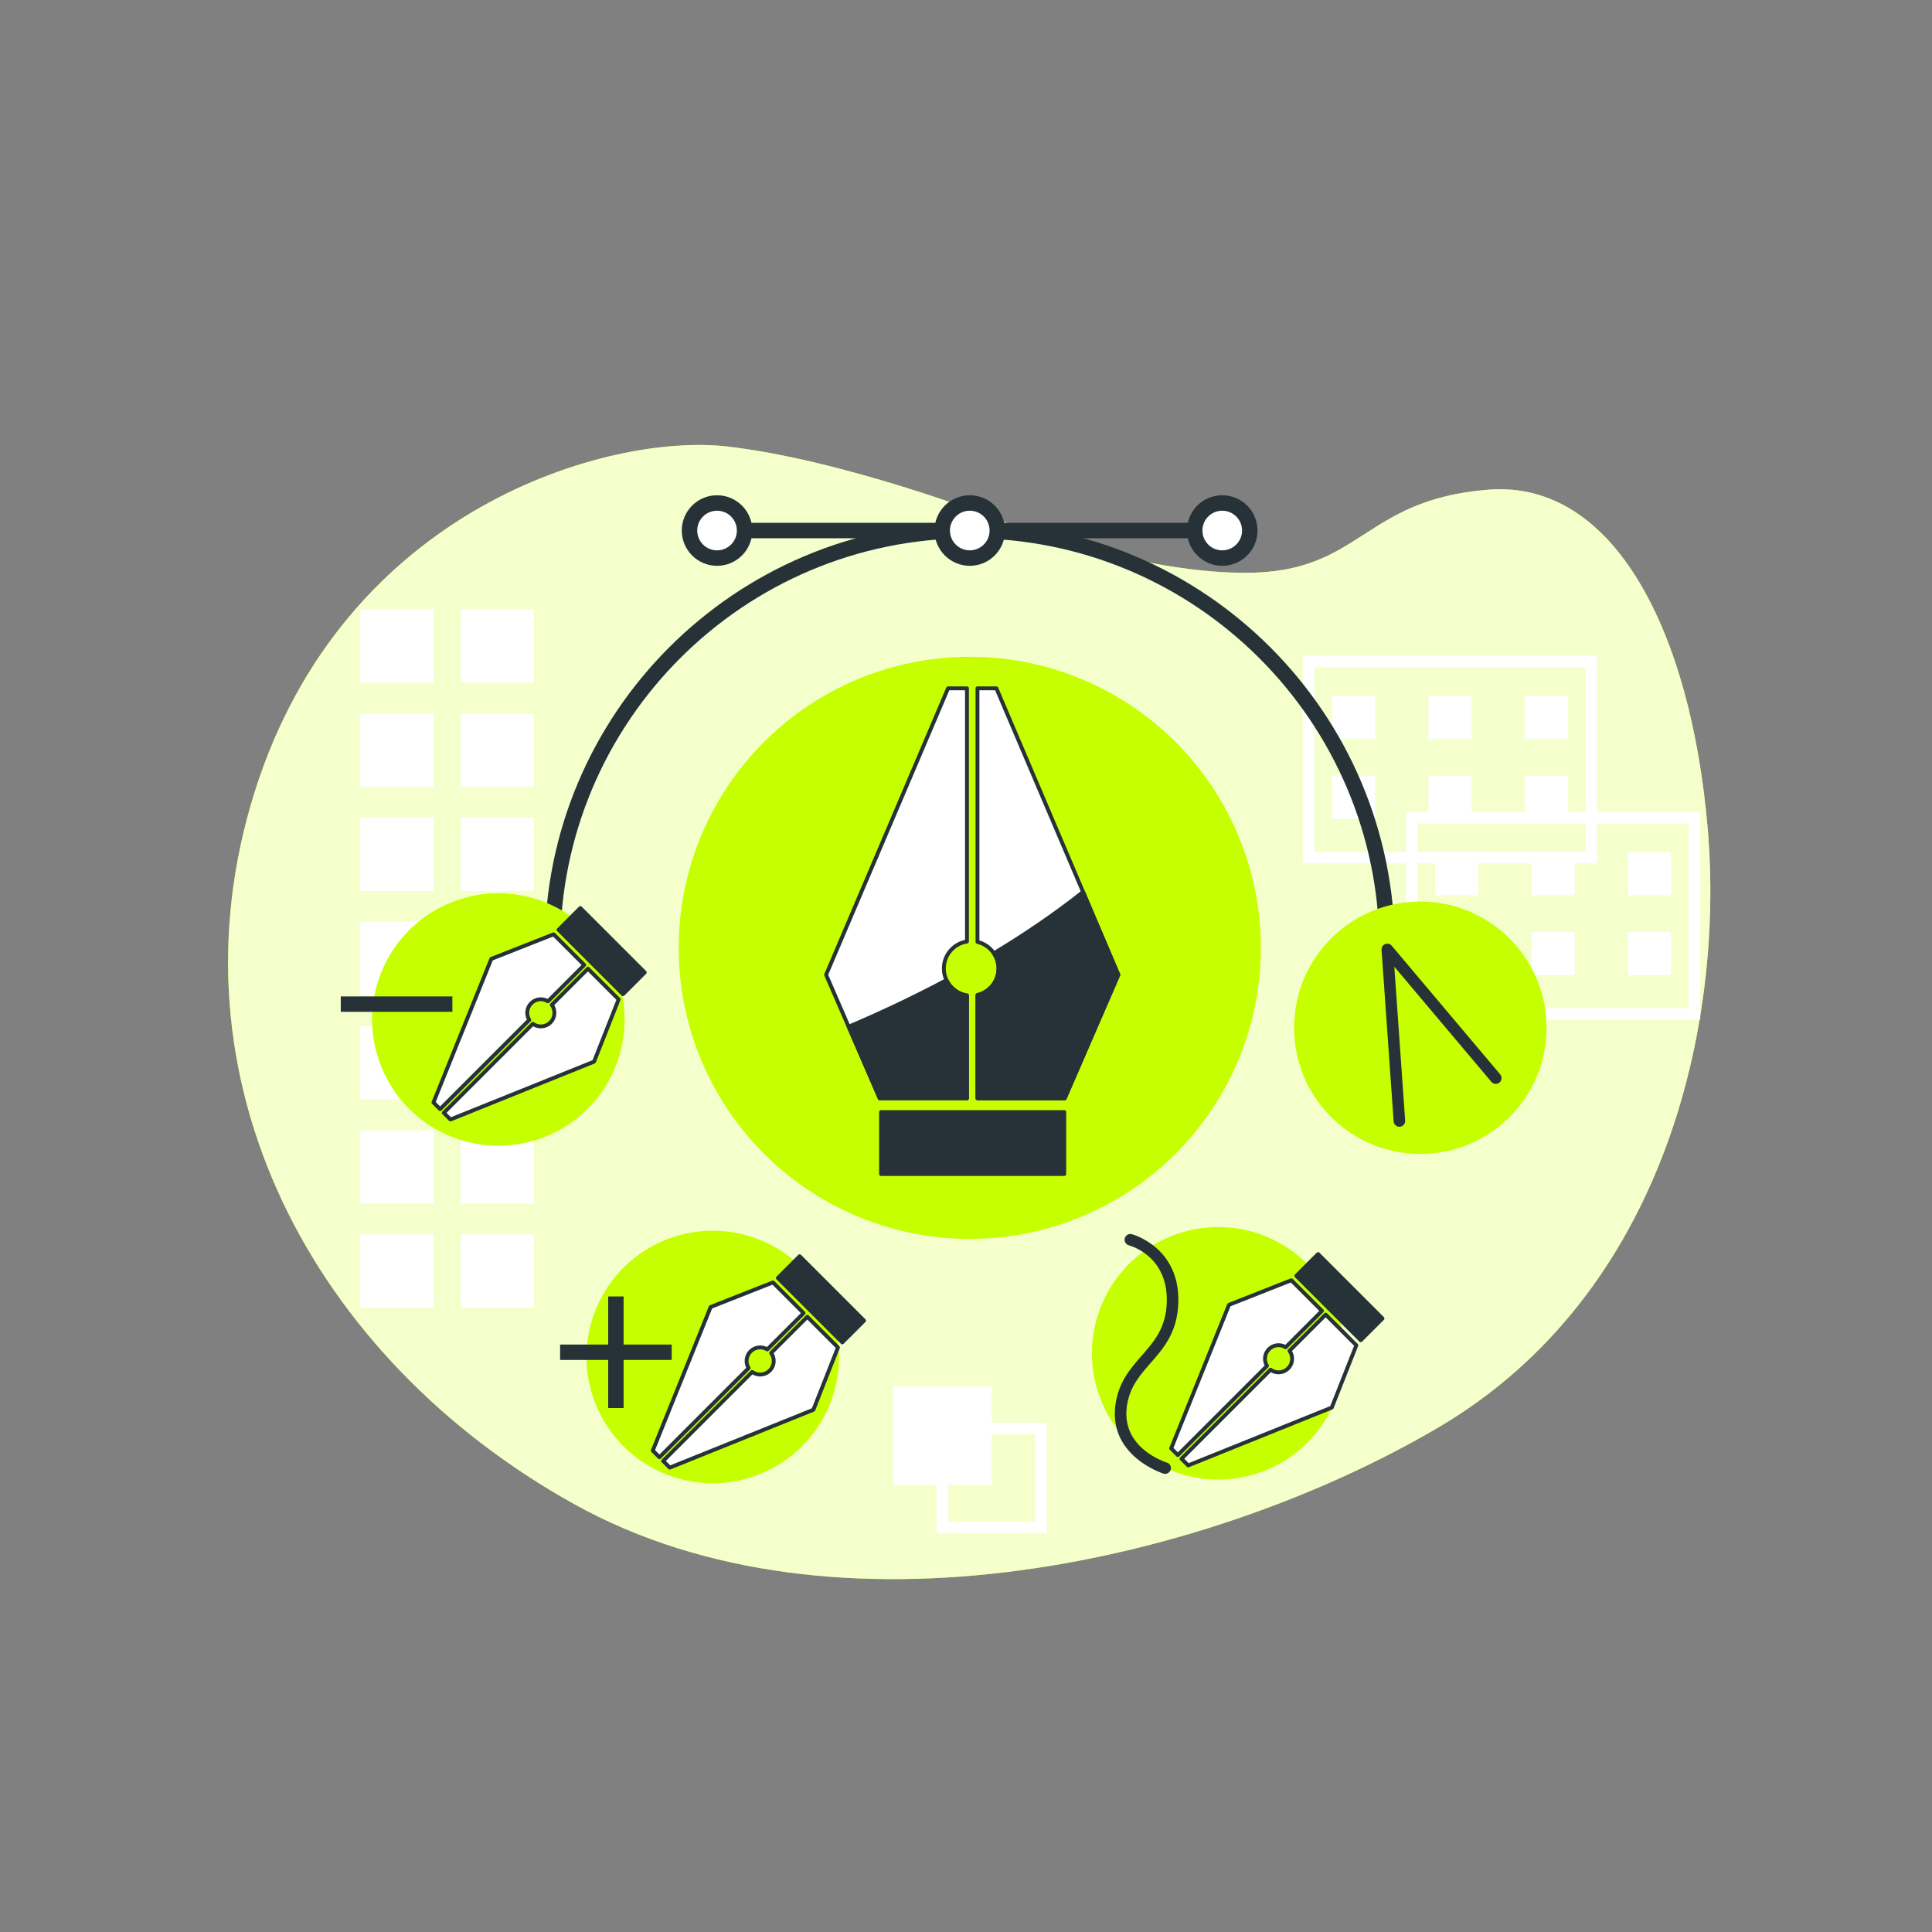 <?xml version="1.0" encoding="utf-8"?>
<!-- Generator: Adobe Illustrator 27.5.0, SVG Export Plug-In . SVG Version: 6.00 Build 0)  -->
<svg version="1.1" xmlns="http://www.w3.org/2000/svg" xmlns:xlink="http://www.w3.org/1999/xlink" x="0px" y="0px"
	 viewBox="0 0 500 500" style="enable-background:new 0 0 500 500;" xml:space="preserve">
<rect x="0" y="0" width="500" height="500" fill="#808080" stroke="none"/>
<g id="Background_Simple">
	<g>
		<path style="fill:#C6FF00;" d="M256.074,133.615c0,0,36.145,14.63,66.265,14.63c30.121,0,30.121-18.933,62.823-21.515
			c32.702-2.582,52.496,37.005,56.799,87.78c4.303,50.775-11.188,120.482-69.707,154.905s-155.766,57.659-223.752,19.793
			C80.515,351.344,42.649,279.054,65.885,205.044s92.083-92.943,122.203-89.501C218.208,118.986,256.074,133.615,256.074,133.615z"
			/>
		<path style="opacity:0.8;fill:#FFFFFF;" d="M256.074,133.615c0,0,36.145,14.63,66.265,14.63c30.121,0,30.121-18.933,62.823-21.515
			c32.702-2.582,52.496,37.005,56.799,87.78c4.303,50.775-11.188,120.482-69.707,154.905s-155.766,57.659-223.752,19.793
			C80.515,351.344,42.649,279.054,65.885,205.044s92.083-92.943,122.203-89.501C218.208,118.986,256.074,133.615,256.074,133.615z"
			/>
	</g>
</g>
<g id="Graphics">
	<g>
		<g>
			<g>
				<rect x="93.243" y="157.712" style="fill:#FFFFFF;" width="18.971" height="18.971"/>
				<rect x="119.203" y="157.712" style="fill:#FFFFFF;" width="18.971" height="18.971"/>
				<rect x="93.243" y="184.671" style="fill:#FFFFFF;" width="18.971" height="18.971"/>
				<rect x="119.203" y="184.671" style="fill:#FFFFFF;" width="18.971" height="18.971"/>
				<rect x="93.243" y="211.629" style="fill:#FFFFFF;" width="18.971" height="18.971"/>
				<rect x="119.203" y="211.629" style="fill:#FFFFFF;" width="18.971" height="18.971"/>
				<rect x="93.243" y="238.588" style="fill:#FFFFFF;" width="18.971" height="18.971"/>
				<rect x="119.203" y="238.588" style="fill:#FFFFFF;" width="18.971" height="18.971"/>
				<rect x="93.243" y="265.547" style="fill:#FFFFFF;" width="18.971" height="18.971"/>
				<rect x="119.203" y="265.547" style="fill:#FFFFFF;" width="18.971" height="18.971"/>
				<rect x="93.243" y="292.505" style="fill:#FFFFFF;" width="18.971" height="18.971"/>
				<rect x="119.203" y="292.505" style="fill:#FFFFFF;" width="18.971" height="18.971"/>
				<rect x="93.243" y="319.464" style="fill:#FFFFFF;" width="18.971" height="18.971"/>
				<rect x="119.203" y="319.464" style="fill:#FFFFFF;" width="18.971" height="18.971"/>
			</g>
			<g>
				<path style="fill:#FFFFFF;" d="M337.19,169.678v53.774h76.149v-53.774H337.19z M410.34,220.453H340.19v-47.774h70.149V220.453z"
					/>
				<rect x="344.714" y="180.087" style="fill:#FFFFFF;" width="11.188" height="11.188"/>
				<rect x="369.671" y="180.087" style="fill:#FFFFFF;" width="11.188" height="11.188"/>
				<rect x="394.628" y="180.087" style="fill:#FFFFFF;" width="11.188" height="11.188"/>
				<rect x="344.714" y="200.741" style="fill:#FFFFFF;" width="11.188" height="11.188"/>
				<rect x="369.671" y="200.741" style="fill:#FFFFFF;" width="11.188" height="11.188"/>
				<rect x="394.628" y="200.741" style="fill:#FFFFFF;" width="11.188" height="11.188"/>
			</g>
			<g>
				<path style="fill:#FFFFFF;" d="M363.868,210.126V263.9h76.149v-53.774H363.868z M437.018,260.9h-70.149v-47.774h70.149V260.9z"
					/>
				<rect x="371.392" y="220.535" style="fill:#FFFFFF;" width="11.188" height="11.188"/>
				<rect x="396.349" y="220.535" style="fill:#FFFFFF;" width="11.188" height="11.188"/>
				<rect x="421.306" y="220.535" style="fill:#FFFFFF;" width="11.188" height="11.188"/>
				<rect x="371.392" y="241.189" style="fill:#FFFFFF;" width="11.188" height="11.188"/>
				<rect x="396.349" y="241.189" style="fill:#FFFFFF;" width="11.188" height="11.188"/>
				<rect x="421.306" y="241.189" style="fill:#FFFFFF;" width="11.188" height="11.188"/>
			</g>
		</g>
		<g>
			<rect x="231.121" y="358.754" style="fill:#FFFFFF;" width="25.526" height="25.526"/>
		</g>
		<g>
			<path style="fill:#FFFFFF;" d="M270.911,396.72h-28.526v-28.526h28.526V396.72z M245.385,393.72h22.526v-22.526h-22.526V393.72z"
				/>
		</g>
	</g>
</g>
<g id="Pen_Tool_5">
	<g>
		<circle style="fill:#C6FF00;" cx="250.976" cy="245.302" r="75.333"/>
		<g>
			<path style="fill:#FFFFFF;stroke:#263238;stroke-linecap:round;stroke-linejoin:round;stroke-miterlimit:10;" d="
				M250.249,257.623v26.617h-22.581l-13.874-31.966l31.559-74.137h4.897v65.523c-3.389,0.525-5.985,3.446-5.985,6.981
				C244.264,254.178,246.86,257.099,250.249,257.623z M257.866,178.138h-4.897v65.628c3.118,0.738,5.441,3.533,5.441,6.877
				c0,3.344-2.323,6.139-5.441,6.877v26.722h22.581l13.874-31.966L257.866,178.138z"/>
			
				<rect x="228.015" y="287.802" style="fill:#263238;stroke:#263238;stroke-linecap:round;stroke-linejoin:round;stroke-miterlimit:10;" width="47.41" height="16.027"/>
			<g>
				<path style="fill:#263238;stroke:#263238;stroke-linecap:round;stroke-linejoin:round;stroke-miterlimit:10;" d="
					M258.411,250.642c0,3.344-2.323,6.139-5.441,6.877v26.722h22.581l13.874-31.966l-9.128-21.443
					c-7.446,5.905-15.31,11.2-23.085,15.876C257.969,247.832,258.411,249.184,258.411,250.642z"/>
				<path style="fill:#263238;stroke:#263238;stroke-linecap:round;stroke-linejoin:round;stroke-miterlimit:10;" d="
					M227.667,284.24h22.581v-26.617c-2.354-0.365-4.323-1.887-5.308-3.967c-9.328,4.976-18.09,8.998-25.316,12.055L227.667,284.24z"
					/>
			</g>
		</g>
	</g>
	<g>
		<path style="fill:none;stroke:#263238;stroke-width:4;stroke-miterlimit:10;" d="M358.976,245.302c0-59.647-48.353-108-108-108
			c-59.647,0-108,48.353-108,108"/>
		
			<line style="fill:none;stroke:#263238;stroke-width:4;stroke-miterlimit:10;" x1="184.711" y1="137.302" x2="317.241" y2="137.302"/>
		<circle style="fill:#FFFFFF;stroke:#263238;stroke-width:4;stroke-miterlimit:10;" cx="250.976" cy="137.302" r="7.129"/>
		<circle style="fill:#FFFFFF;stroke:#263238;stroke-width:4;stroke-miterlimit:10;" cx="185.571" cy="137.302" r="7.129"/>
		<circle style="fill:#FFFFFF;stroke:#263238;stroke-width:4;stroke-miterlimit:10;" cx="316.315" cy="137.302" r="7.129"/>
	</g>
</g>
<g id="Pen_Tool_4">
	<g>
		
			<ellipse transform="matrix(0.707 -0.707 0.707 0.707 -80.388 337.863)" style="fill:#C6FF00;" cx="367.643" cy="265.969" rx="32.667" ry="32.667"/>
		<g>
			<path style="fill:#263238;" d="M362.16,291.596c-0.778,0-1.433-0.602-1.489-1.389l-3.127-44.386
				c-0.045-0.645,0.33-1.246,0.929-1.49c0.6-0.244,1.287-0.072,1.704,0.422l28.071,33.3c0.532,0.631,0.452,1.573-0.18,2.105
				c-0.631,0.531-1.574,0.452-2.105-0.18l-25.116-29.795l2.805,39.814c0.058,0.823-0.562,1.537-1.385,1.595
				C362.23,291.595,362.195,291.596,362.16,291.596z"/>
		</g>
	</g>
</g>
<g id="Pen_Tool_3">
	<g>
		
			<ellipse transform="matrix(0.617 -0.787 0.787 0.617 -154.625 382.415)" style="fill:#C6FF00;" cx="315.231" cy="349.928" rx="32.667" ry="32.667"/>
		<g>
			<g>
				<path style="fill:#FFFFFF;stroke:#263238;stroke-linecap:round;stroke-linejoin:round;stroke-miterlimit:10;" d="
					M333.726,349.576l9.358-9.358l7.939,7.94l-6.361,16.117l-37.162,14.97l-1.722-1.722l23.038-23.038
					c1.376,1.007,3.316,0.893,4.559-0.35C334.619,352.892,334.733,350.952,333.726,349.576z M303.101,374.844l1.722,1.722
					l23.074-23.074c-0.837-1.356-0.671-3.155,0.505-4.331c1.176-1.176,2.975-1.342,4.331-0.505l9.395-9.395l-7.94-7.939
					l-16.117,6.361L303.101,374.844z"/>
				
					<rect x="334.85" y="331.646" transform="matrix(-0.707 -0.707 0.707 -0.707 354.42 818.067)" style="fill:#263238;stroke:#263238;stroke-linecap:round;stroke-linejoin:round;stroke-miterlimit:10;" width="23.574" height="7.969"/>
			</g>
			<g>
				<path style="fill:#263238;" d="M301.542,381.433c-0.144,0-0.29-0.021-0.436-0.065c-0.14-0.043-13.999-4.426-12.481-17.426
					c0.71-6.081,3.837-9.658,6.862-13.117c3.218-3.68,6.258-7.156,6.476-13.72c0.398-12.021-9.38-14.699-9.797-14.808
					c-0.797-0.207-1.278-1.02-1.074-1.817c0.204-0.798,1.013-1.279,1.811-1.079c0.125,0.032,12.526,3.329,12.047,17.803
					c-0.252,7.629-3.791,11.675-7.213,15.588c-2.85,3.259-5.541,6.337-6.144,11.496c-1.227,10.507,9.914,14.075,10.388,14.222
					c0.787,0.244,1.23,1.079,0.988,1.866C302.771,381.02,302.181,381.433,301.542,381.433z"/>
			</g>
		</g>
	</g>
</g>
<g id="Pen_Tool_2">
	<g>
		
			<ellipse transform="matrix(0.974 -0.227 0.227 0.974 -74.796 50.896)" style="fill:#C6FF00;" cx="184.309" cy="351.261" rx="32.667" ry="32.667"/>
		<g>
			<g>
				<path style="fill:#FFFFFF;stroke:#263238;stroke-linecap:round;stroke-linejoin:round;stroke-miterlimit:10;" d="
					M199.567,350.147l9.358-9.358l7.939,7.94l-6.361,16.117l-37.162,14.97l-1.722-1.722l23.038-23.038
					c1.376,1.007,3.316,0.893,4.559-0.35S200.574,351.523,199.567,350.147z M168.942,375.415l1.722,1.722l23.074-23.074
					c-0.837-1.356-0.671-3.155,0.505-4.331c1.176-1.176,2.975-1.342,4.331-0.505l9.395-9.395l-7.939-7.939l-16.117,6.361
					L168.942,375.415z"/>
				
					<rect x="200.691" y="332.217" transform="matrix(-0.707 -0.707 0.707 -0.707 124.992 724.176)" style="fill:#263238;stroke:#263238;stroke-linecap:round;stroke-linejoin:round;stroke-miterlimit:10;" width="23.574" height="7.969"/>
			</g>
			<rect x="157.402" y="335.52" style="fill:#263238;" width="3.984" height="28.881"/>
			
				<rect x="157.402" y="335.52" transform="matrix(-1.836970e-16 1 -1 -1.836970e-16 509.355 190.567)" style="fill:#263238;" width="3.984" height="28.881"/>
		</g>
	</g>
</g>
<g id="Pen_Tool_1">
	<g>
		
			<ellipse transform="matrix(0.408 -0.913 0.913 0.408 -164.649 273.908)" style="fill:#C6FF00;" cx="128.976" cy="263.969" rx="32.667" ry="32.667"/>
		<g>
			<g>
				<path style="fill:#FFFFFF;stroke:#263238;stroke-linecap:round;stroke-linejoin:round;stroke-miterlimit:10;" d="
					M142.805,260.053l9.358-9.358l7.939,7.94l-6.361,16.117l-37.162,14.97L114.858,288l23.037-23.037
					c1.376,1.007,3.316,0.893,4.559-0.35C143.698,263.369,143.812,261.429,142.805,260.053z M112.18,285.322l1.722,1.722
					l23.074-23.074c-0.837-1.356-0.671-3.155,0.505-4.331c1.176-1.176,2.975-1.342,4.331-0.505l9.395-9.395l-7.939-7.939
					l-16.117,6.361L112.18,285.322z"/>
				
					<rect x="143.929" y="242.123" transform="matrix(-0.707 -0.707 0.707 -0.707 91.8 530.24)" style="fill:#263238;stroke:#263238;stroke-linecap:round;stroke-linejoin:round;stroke-miterlimit:10;" width="23.574" height="7.969"/>
			</g>
			
				<rect x="100.64" y="245.426" transform="matrix(-1.836970e-16 1 -1 -1.836970e-16 362.499 157.235)" style="fill:#263238;" width="3.984" height="28.881"/>
		</g>
	</g>
</g>
</svg>
